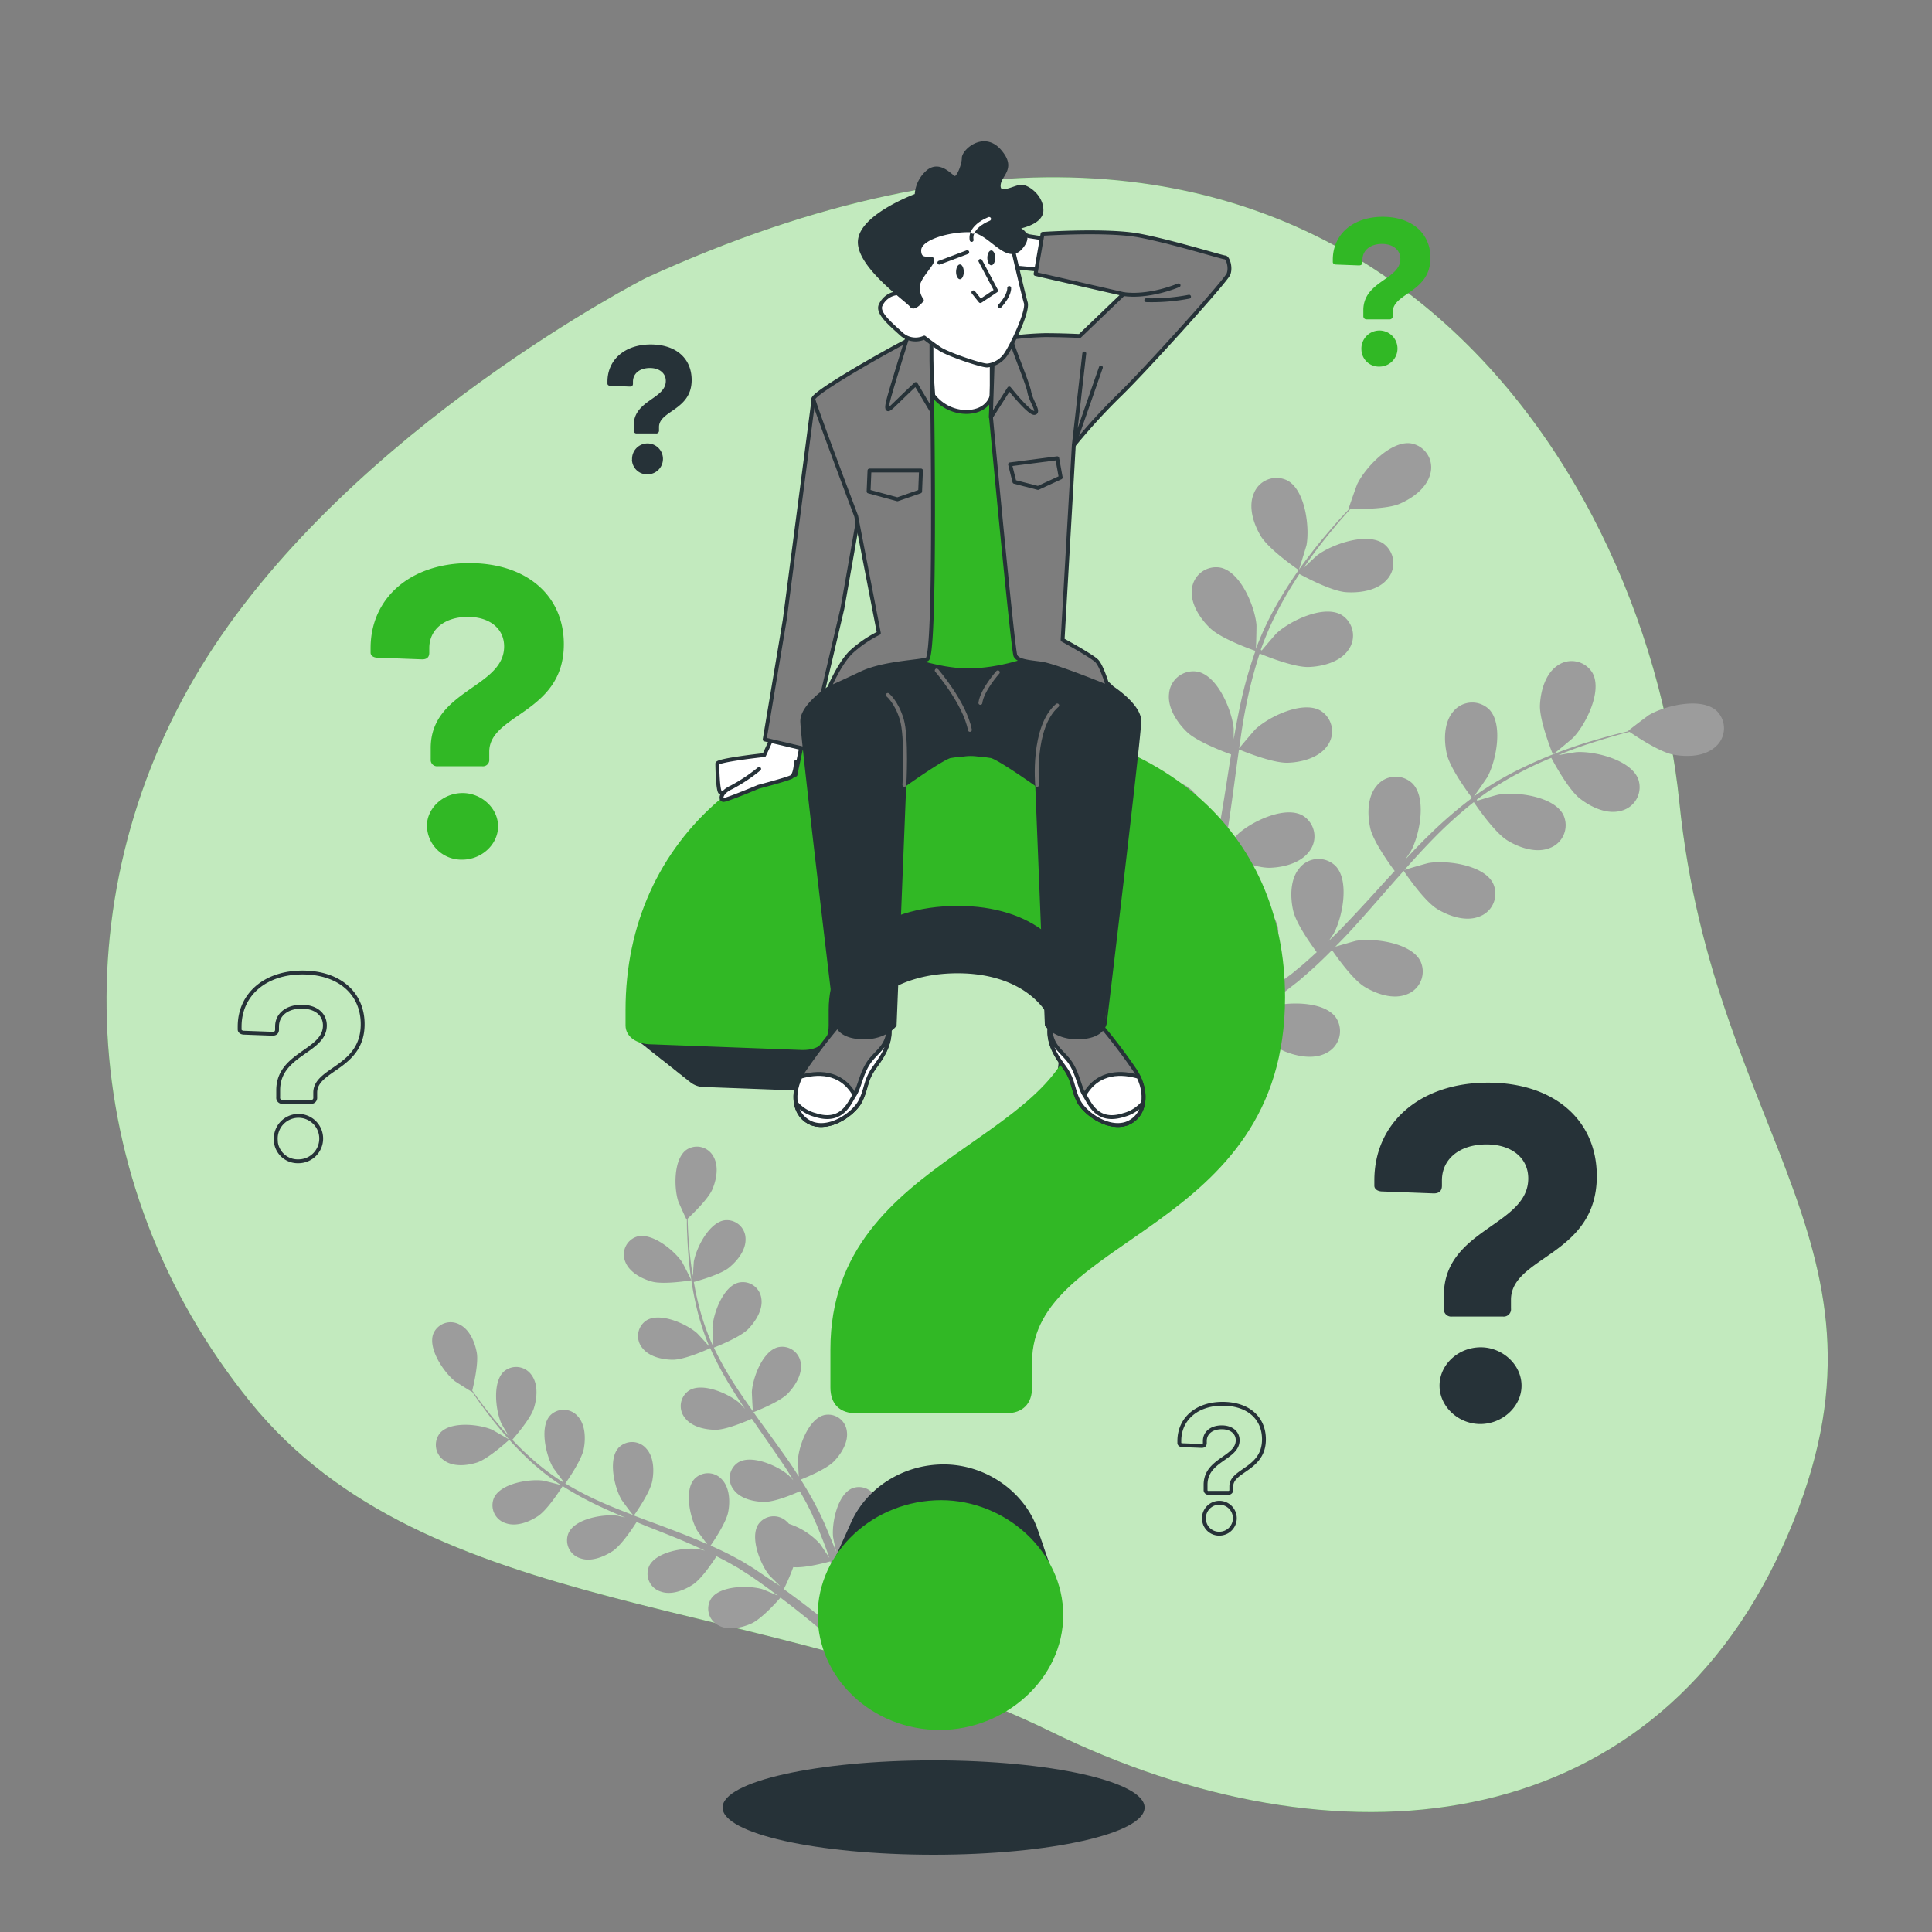 <svg xmlns="http://www.w3.org/2000/svg" viewBox="0 0 500 500"><rect x="0" y="0" width="500" height="500" fill="#808080" stroke="none"/><g id="freepik--background-simple--inject-14"><path d="M167.19,71.92S91.42,110.52,53.63,170,18.83,306,64.75,362.8s133.69,49.34,207.18,85.32,154.57,28.57,189.32-47.66S443.6,295.74,434.6,207.52,346.07-9.88,167.19,71.92Z" style="fill:#31B825"></path><path d="M167.19,71.92S91.42,110.52,53.63,170,18.83,306,64.75,362.8s133.69,49.34,207.18,85.32,154.57,28.57,189.32-47.66S443.6,295.74,434.6,207.52,346.07-9.88,167.19,71.92Z" style="fill:#fff;opacity:0.7"></path></g><g id="freepik--Plants--inject-14"><path d="M123.5,378.48c3-1,8.32-5.89,8.32-5.9s-4.28-2.49-4.57-2.61c-3.37-1.42-10.72-2.18-13.39.93A4.86,4.86,0,0,0,115,378C117.36,379.68,120.9,379.32,123.5,378.48Z" style="fill:#9c9c9c"></path><path d="M178.91,331.34c.07,0-2.2-4.43-2.38-4.7-2-3-7.74-7.73-11.68-6.61a4.86,4.86,0,0,0-3,6.57c1.07,2.68,4.22,4.34,6.86,5.07C171.81,332.53,178.9,331.35,178.91,331.34Z" style="fill:#9c9c9c"></path><path d="M139.19,392.39c2.58-1.69,6.14-7.34,6.42-7.79a85.51,85.51,0,0,0,10.06,5.46c2,.94,4.08,1.83,6.16,2.69-1-.26-1.91-.47-2-.49-3.63-.48-10.92.73-12.67,4.43a4.85,4.85,0,0,0,3,6.58c2.72,1,6-.31,8.33-1.81s5.45-6.29,6.26-7.56l2.4,1c3.85,1.53,7.69,3,11.42,4.64,1.31.56,2.58,1.17,3.86,1.76-.9-.22-1.65-.4-1.77-.41-3.63-.48-10.91.73-12.67,4.43a4.84,4.84,0,0,0,3,6.57c2.73,1,6.05-.31,8.33-1.81s5.14-5.82,6.12-7.32c1.28.65,2.57,1.3,3.79,2,.82.49,1.65.9,2.45,1.44l2.38,1.53c1.47,1,3,2.08,4.42,3.12,1,.72,1.92,1.42,2.86,2.12-1.3-.57-3.87-1.65-4.1-1.71-3.51-1-10.9-.93-13.19,2.46a4.84,4.84,0,0,0,1.94,6.95c2.54,1.37,6,.61,8.51-.53,2.73-1.25,7-6.08,7.48-6.69,1.55,1.17,3.05,2.32,4.44,3.43,4.06,3.21,7.44,6.1,10,8.36l2-1.82c-2.68-2.26-6.26-5.2-10.57-8.46-1.57-1.19-3.27-2.44-5-3.7a53.26,53.26,0,0,0,2.44-5.69c3.07.31,8.85-1.28,9.6-1.49.65,1.83,1.26,3.62,1.81,5.31,1.58,4.83,2.79,9,3.68,12.31l2.24-2c-.93-3.09-2.13-6.86-3.62-11.11-.65-1.86-1.38-3.83-2.16-5.85.69-.39,6.25-3.63,8-6.07,1.59-2.22,3-5.49,2.14-8.26a4.86,4.86,0,0,0-6.45-3.23c-3.77,1.61-5.27,8.84-4.94,12.48,0,.22.5,2.53.82,4-.32-.83-.62-1.63-1-2.47-.66-1.68-1.37-3.33-2.12-5.11-.4-.85-.79-1.7-1.2-2.56s-.89-1.73-1.34-2.61c-1.07-2-2.26-4-3.51-6,1.47-.58,6.64-2.72,8.56-4.68s3.8-5,3.36-7.83a4.84,4.84,0,0,0-5.88-4.17c-4,1-6.55,7.94-6.77,11.59,0,.22.12,2.86.22,4.31-.76-1.18-1.51-2.36-2.31-3.53-2.32-3.37-4.78-6.71-7.21-10.05-.75-1-1.48-2.05-2.21-3.08.52-.2,6.72-2.61,8.87-4.8,1.91-2,3.8-5,3.37-7.84a4.85,4.85,0,0,0-5.89-4.17c-4,1-6.55,7.94-6.77,11.59,0,.28.18,4.07.28,5-1.62-2.27-3.21-4.54-4.69-6.84a83.63,83.63,0,0,1-5.42-9.65c.24-.09,6.72-2.58,8.92-4.83,1.91-2,3.8-5,3.37-7.83a4.84,4.84,0,0,0-5.88-4.17c-4,1-6.55,7.94-6.77,11.59,0,.24.13,3.13.23,4.5l-.22.06a61.73,61.73,0,0,1-3.62-10.53c-.51-2-.89-3.91-1.22-5.78,1.25-.34,7-1.95,9.18-3.76s4.32-4.53,4.21-7.42a4.86,4.86,0,0,0-5.4-4.79c-4.05.57-7.38,7.17-8,10.78,0,.19-.16,2.22-.23,3.7-.13-.85-.29-1.72-.4-2.54-.43-3.07-.64-5.9-.81-8.41-.08-1.43-.12-2.73-.15-3.94,1.05-1,5.27-5,6.37-7.53s1.75-6,.32-8.52a4.85,4.85,0,0,0-7-1.77c-3.34,2.38-3.25,9.77-2.14,13.26.1.3,2.13,4.84,2.19,4.79l.06-.06c0,1.16,0,2.41.08,3.78.11,2.52.25,5.37.62,8.46a86.28,86.28,0,0,0,1.66,9.9,62.56,62.56,0,0,0,3.42,10.71l.06.12c-.78-.91-3.05-3.38-3.25-3.55-2.76-2.4-9.51-5.41-13-3.29a4.84,4.84,0,0,0-1.15,7.12c1.74,2.31,5.21,3.08,7.95,3.09,3.08,0,9.16-2.75,9.65-3a85.78,85.78,0,0,0,5.38,10.11c1.16,1.89,2.39,3.77,3.65,5.63-.7-.76-1.33-1.44-1.43-1.53-2.76-2.39-9.51-5.41-13-3.29a4.84,4.84,0,0,0-1.15,7.12c1.73,2.32,5.21,3.08,7.95,3.09s8-2.24,9.38-2.85c.49.71,1,1.43,1.47,2.14,2.36,3.39,4.73,6.78,7,10.16.79,1.2,1.52,2.4,2.25,3.6-.62-.68-1.15-1.24-1.24-1.32-2.76-2.4-9.51-5.41-13-3.29a4.84,4.84,0,0,0-1.14,7.12c1.73,2.31,5.21,3.08,7.94,3.09s7.5-2,9.14-2.74c.72,1.25,1.44,2.5,2.07,3.75.42.86.88,1.66,1.24,2.55s.77,1.74,1.14,2.59c.67,1.68,1.36,3.4,2,5.05.43,1.14.82,2.24,1.21,3.34-.76-1.2-2.32-3.51-2.47-3.69a18.78,18.78,0,0,0-8-5.16,5.46,5.46,0,0,0-.76-.76,4.85,4.85,0,0,0-7.16.86c-2.26,3.42.48,10.28,2.77,13.14.13.17,1.8,1.83,2.87,2.86L199.65,409c-1.47-1-3-2-4.58-3.09l-2.41-1.48c-.8-.51-1.7-.95-2.56-1.43-2-1.08-4.09-2.08-6.21-3,.9-1.29,4-5.92,4.55-8.62s.42-6.24-1.51-8.39a4.85,4.85,0,0,0-7.21-.23c-2.75,3-1.08,10.23.74,13.4.12.2,1.68,2.32,2.57,3.47-1.28-.56-2.56-1.13-3.87-1.66-3.8-1.53-7.69-3-11.56-4.41-1.19-.44-2.37-.9-3.55-1.35.33-.45,4.17-5.88,4.75-8.9.52-2.68.43-6.24-1.51-8.39a4.85,4.85,0,0,0-7.21-.23c-2.75,3-1.08,10.23.75,13.4.13.24,2.39,3.29,3,4-2.6-1-5.18-2-7.69-3.11a83.48,83.48,0,0,1-9.84-5.06c.15-.21,4.19-5.86,4.78-8.95.51-2.68.42-6.24-1.51-8.39a4.85,4.85,0,0,0-7.21-.23c-2.75,3-1.08,10.23.74,13.4.12.21,1.84,2.54,2.69,3.63l-.16.17a62.28,62.28,0,0,1-8.82-6.79c-1.53-1.37-2.91-2.76-4.22-4.15.86-1,4.74-5.47,5.59-8.2s1.1-6.16-.58-8.5a4.86,4.86,0,0,0-7.15-1c-3.06,2.72-2.19,10.06-.73,13.41.08.18,1.1,1.94,1.86,3.21-.58-.63-1.19-1.27-1.74-1.89-2-2.32-3.79-4.57-5.31-6.58-.86-1.15-1.61-2.2-2.31-3.19.35-1.4,1.67-7.05,1.17-9.8s-1.86-6-4.44-7.28a4.84,4.84,0,0,0-6.8,2.38c-1.47,3.82,2.68,9.93,5.52,12.23.25.2,4.45,2.86,4.47,2.79a.64.64,0,0,0,0-.09c.65,1,1.36,2,2.15,3.12,1.48,2,3.18,4.34,5.19,6.71a87.5,87.5,0,0,0,6.85,7.35,63.65,63.65,0,0,0,8.75,7l.12.07c-1.15-.33-4.41-1.14-4.67-1.17-3.63-.48-10.91.73-12.67,4.43a4.85,4.85,0,0,0,3,6.58C133.59,395.17,136.91,393.9,139.19,392.39Z" style="fill:#9c9c9c"></path><path d="M326.28,138.71c2.14,3.58,9.85,8.83,9.86,8.83s1.92-6.13,2-6.54c.82-4.67-.34-14.19-5-16.67a6.29,6.29,0,0,0-8.69,3.48C323,131.29,324.46,135.67,326.28,138.71Z" style="fill:#9c9c9c"></path><path d="M401.89,195.25c0,.09,5-4.06,5.27-4.36,3.27-3.45,7.55-12,5-16.69a6.29,6.29,0,0,0-9.17-1.89c-3.09,2.13-4.28,6.59-4.45,10.13C398.35,186.6,401.89,195.24,401.89,195.25Z" style="fill:#9c9c9c"></path><path d="M313.19,162.58c2.89,2.77,11.07,5.65,11.72,5.87a111.48,111.48,0,0,0-4,14.31c-.61,2.82-1.14,5.69-1.63,8.57,0-1.35,0-2.56,0-2.73-.44-4.72-4.07-13.6-9.26-14.75a6.29,6.29,0,0,0-7.47,5.65c-.44,3.73,2.14,7.57,4.7,10s9.52,5.09,11.36,5.75c-.18,1.1-.37,2.21-.54,3.31-.83,5.31-1.63,10.61-2.58,15.79-.33,1.82-.73,3.61-1.12,5.4,0-1.2,0-2.21,0-2.36-.44-4.73-4.07-13.6-9.26-14.76a6.29,6.29,0,0,0-7.46,5.66c-.44,3.72,2.13,7.56,4.69,10s8.85,4.82,11,5.62c-.45,1.82-.9,3.64-1.42,5.38-.39,1.18-.67,2.34-1.12,3.51l-1.26,3.45c-.87,2.16-1.76,4.4-2.67,6.5-.62,1.45-1.24,2.83-1.86,4.22.35-1.81,1-5.37,1-5.67.28-4.74-2-14.06-6.92-16a6.29,6.29,0,0,0-8.24,4.46c-1,3.61,1,7.8,3.12,10.61,2.38,3.1,9.71,7.06,10.63,7.55-1,2.29-2.06,4.52-3.06,6.6-2.9,6.07-5.58,11.17-7.7,15.08l2.89,2.06c2.1-4,4.78-9.41,7.66-15.81,1.06-2.33,2.15-4.84,3.24-7.43a66.24,66.24,0,0,0,7.9,1.45c.5,4,4.17,10.84,4.65,11.72-2.13,1.35-4.21,2.64-6.2,3.82-5.65,3.4-10.62,6.14-14.51,8.21l3.15,2.25c3.65-2.06,8.07-4.66,13-7.77,2.17-1.36,4.46-2.86,6.79-4.42.69.76,6.39,6.86,10,8.38,3.27,1.37,7.81,2.22,11.06.33a6.28,6.28,0,0,0,2.23-9.09c-3.12-4.31-12.7-4.12-17.22-2.65-.26.09-3.05,1.35-4.79,2.18.95-.64,1.88-1.26,2.85-1.93,1.93-1.32,3.82-2.69,5.85-4.15l2.9-2.25c1-.74,1.93-1.63,2.91-2.45,2.23-1.94,4.4-4,6.53-6.16,1.16,1.68,5.36,7.61,8.39,9.47s7.39,3.38,10.88,2a6.29,6.29,0,0,0,3.59-8.65c-2.43-4.73-11.94-6-16.62-5.23-.29.05-3.59,1-5.39,1.52,1.27-1.29,2.55-2.58,3.79-3.94,3.6-3.9,7.12-8,10.64-12,1.08-1.24,2.18-2.46,3.26-3.68.41.6,5.24,7.75,8.64,9.84,3,1.85,7.39,3.38,10.89,2a6.29,6.29,0,0,0,3.58-8.65c-2.43-4.73-11.94-6-16.62-5.23-.35.05-5.1,1.4-6.29,1.8,2.4-2.7,4.81-5.37,7.3-7.91a111,111,0,0,1,10.65-9.64c.19.28,5.2,7.77,8.68,9.91,3,1.85,7.39,3.37,10.89,2a6.29,6.29,0,0,0,3.58-8.65c-2.43-4.73-11.94-6-16.62-5.22-.31,0-3.92,1.07-5.63,1.59l-.14-.27a81.39,81.39,0,0,1,12.29-7.61c2.36-1.22,4.68-2.25,7-3.21.79,1.49,4.48,8.26,7.4,10.53s7,4.17,10.6,3.19a6.29,6.29,0,0,0,4.51-8.2c-1.9-5-11.2-7.28-15.94-7-.26,0-2.87.45-4.76.78,1-.41,2.1-.86,3.1-1.24,3.76-1.43,7.28-2.51,10.42-3.44,1.78-.52,3.41-1,4.93-1.34,1.54,1.06,7.79,5.25,11.37,5.9s8.11.49,10.87-2.05a6.29,6.29,0,0,0,.22-9.36c-4-3.53-13.29-1.29-17.38,1.11-.36.21-5.51,4.1-5.43,4.16l.09.06c-1.47.34-3.05.73-4.77,1.18-3.15.87-6.72,1.88-10.52,3.23a113.05,113.05,0,0,0-12.06,5,82.81,82.81,0,0,0-12.57,7.4l-.13.11c.92-1.25,3.4-4.83,3.56-5.13,2.24-4.19,4.11-13.59.42-17.42a6.31,6.31,0,0,0-9.35.6c-2.42,2.87-2.39,7.49-1.61,10.95.88,3.9,6.11,10.81,6.53,11.36a111.52,111.52,0,0,0-11.24,9.72c-2.07,2-4.08,4.12-6.08,6.25.77-1.11,1.44-2.11,1.52-2.26,2.24-4.18,4.11-13.59.42-17.41a6.28,6.28,0,0,0-9.34.6c-2.43,2.86-2.4,7.48-1.62,10.94s5.14,9.5,6.31,11.06l-2.28,2.47c-3.62,4-7.21,7.95-10.86,11.74-1.28,1.34-2.6,2.61-3.91,3.89.68-1,1.25-1.82,1.32-2,2.24-4.18,4.11-13.59.42-17.41a6.3,6.3,0,0,0-9.35.59c-2.42,2.87-2.39,7.49-1.61,10.95s4.71,8.91,6.1,10.78c-1.38,1.26-2.76,2.53-4.16,3.7-1,.77-1.85,1.58-2.87,2.31l-2.95,2.18c-1.92,1.33-3.9,2.7-5.81,3.95-1.33.87-2.6,1.68-3.89,2.5,1.3-1.32,3.78-3.95,4-4.19a24.48,24.48,0,0,0,4.24-11.58,7.55,7.55,0,0,0,.74-1.18,6.3,6.3,0,0,0-3.16-8.82c-5-1.87-12.87,3.57-15.82,7.29-.18.22-1.8,2.81-2.8,4.46.44-1.06.88-2.08,1.32-3.18.88-2.16,1.7-4.34,2.58-6.69.39-1.15.79-2.31,1.18-3.48s.71-2.42,1.08-3.64c.79-2.86,1.45-5.78,2.05-8.75,1.89.77,8.66,3.4,12.22,3.28s8-1.26,10.19-4.33a6.29,6.29,0,0,0-1.79-9.19c-4.63-2.61-13.26,1.58-16.74,4.8-.22.21-2.46,2.8-3.66,4.25.34-1.78.7-3.56,1-5.38.84-5.25,1.53-10.58,2.25-15.9.21-1.63.45-3.25.68-4.87.67.28,8.65,3.58,12.64,3.44,3.54-.12,8-1.26,10.18-4.33a6.29,6.29,0,0,0-1.78-9.19c-4.64-2.6-13.27,1.58-16.75,4.81-.26.24-3.48,4-4.25,5,.51-3.57,1-7.13,1.72-10.62A112,112,0,0,1,326,169.14c.31.13,8.62,3.62,12.71,3.48,3.54-.13,8-1.26,10.18-4.33a6.3,6.3,0,0,0-1.78-9.2c-4.64-2.6-13.26,1.58-16.75,4.81-.23.21-2.68,3.06-3.82,4.44l-.26-.15a80.67,80.67,0,0,1,6-13.12c1.3-2.32,2.66-4.47,4-6.53,1.48.81,8.29,4.42,12,4.71,3.54.26,8.11-.38,10.6-3.19a6.29,6.29,0,0,0-.77-9.33c-4.32-3.1-13.35.11-17.17,2.94-.2.15-2.14,1.94-3.53,3.27.63-.92,1.27-1.88,1.9-2.75,2.34-3.26,4.69-6.11,6.78-8.62,1.21-1.41,2.33-2.67,3.38-3.83,1.87,0,9.4.08,12.74-1.35s7-4.07,7.94-7.71a6.29,6.29,0,0,0-5-7.93c-5.26-.76-11.8,6.26-13.89,10.52-.18.37-2.33,6.46-2.24,6.46h.12c-1,1.1-2.15,2.29-3.33,3.62-2.15,2.46-4.57,5.27-7,8.49a112.39,112.39,0,0,0-7.33,10.79,82.25,82.25,0,0,0-6.39,13.11l-.06.17c.09-1.56.17-5.91.14-6.25-.44-4.73-4.07-13.6-9.26-14.75a6.29,6.29,0,0,0-7.46,5.65C308.06,156.29,310.63,160.13,313.19,162.58Z" style="fill:#9c9c9c"></path></g><g id="freepik--question-marks-2--inject-14"><path d="M373.67,338.61v-3.35c0-17.25,21.84-18,21.84-30.28,0-5.33-4.34-8.81-10.8-8.81-7.07,0-11.54,3.85-11.54,9.31v1.37c0,1.36-.74,2-2.11,2l-13.27-.5c-1.24,0-2.11-.62-2.11-1.48v-1.37c0-15,11.91-25.31,29.41-25.31,17.12,0,28.16,9.68,28.16,24.19,0,20.6-22.21,20.73-22.21,32v2.23a1.9,1.9,0,0,1-2.11,2.11H375.78A1.9,1.9,0,0,1,373.67,338.61Zm-1.12,20c0-5.46,4.84-9.93,10.67-9.93,5.59,0,10.55,4.47,10.55,9.93s-5,9.93-10.67,9.93S372.55,364.05,372.55,358.59Z" style="fill:#263238"></path><path d="M111.47,196.51V193.6c0-15,19-15.63,19-26.3,0-4.64-3.77-7.65-9.37-7.65-6.15,0-10,3.34-10,8.08v1.19c0,1.18-.64,1.72-1.83,1.72l-11.53-.43c-1.08,0-1.83-.54-1.83-1.29v-1.19c0-13,10.34-22,25.54-22,14.87,0,24.47,8.41,24.47,21,0,17.89-19.3,18-19.3,27.81v1.94a1.65,1.65,0,0,1-1.83,1.83H113.3A1.65,1.65,0,0,1,111.47,196.51Zm-1,17.35c0-4.74,4.2-8.62,9.26-8.62,4.85,0,9.17,3.88,9.17,8.62s-4.32,8.62-9.27,8.62A8.91,8.91,0,0,1,110.5,213.86Z" style="fill:#31B825"></path><path d="M352.83,81.76V80.29c0-7.57,9.58-7.9,9.58-13.29,0-2.34-1.91-3.87-4.74-3.87-3.1,0-5.06,1.69-5.06,4.09v.6c0,.6-.33.87-.93.87l-5.82-.22c-.55,0-.93-.27-.93-.65v-.6c0-6.59,5.23-11.11,12.91-11.11,7.51,0,12.36,4.25,12.36,10.62,0,9-9.75,9.09-9.75,14v1a.83.83,0,0,1-.93.92h-5.77A.82.82,0,0,1,352.83,81.76Zm-.49,8.77A4.67,4.67,0,1,1,357,94.88,4.5,4.5,0,0,1,352.34,90.53Z" style="fill:#31B825"></path><path d="M72,284v-1.85c0-9.54,12.08-9.95,12.08-16.75,0-2.95-2.4-4.87-6-4.87-3.91,0-6.38,2.13-6.38,5.15v.75c0,.76-.41,1.1-1.17,1.1l-7.34-.27c-.69,0-1.17-.35-1.17-.83v-.75c0-8.3,6.59-14,16.27-14,9.47,0,15.57,5.35,15.57,13.38,0,11.39-12.28,11.46-12.28,17.71V284a1.05,1.05,0,0,1-1.17,1.17H73.15A1.05,1.05,0,0,1,72,284Zm-.62,11.05a5.88,5.88,0,1,1,5.84,5.49A5.68,5.68,0,0,1,71.36,295.05Z" style="fill:none;stroke:#263238;stroke-miterlimit:10"></path><path d="M164,111.38v-1.27c0-6.56,8.31-6.85,8.31-11.52,0-2-1.65-3.35-4.11-3.35-2.69,0-4.39,1.46-4.39,3.54v.52c0,.52-.28.75-.8.75l-5-.19c-.47,0-.8-.23-.8-.56v-.52c0-5.71,4.53-9.63,11.18-9.63S179,92.83,179,98.35c0,7.84-8.45,7.89-8.45,12.18v.85a.72.72,0,0,1-.8.8h-5A.72.72,0,0,1,164,111.38Zm-.42,7.6a4,4,0,1,1,4,3.78A3.9,3.9,0,0,1,163.55,119Z" style="fill:#263238"></path><path d="M312,385.53v-1.27c0-6.56,8.31-6.84,8.31-11.52,0-2-1.65-3.35-4.11-3.35-2.69,0-4.39,1.46-4.39,3.54v.52c0,.52-.28.76-.8.76l-5-.19c-.47,0-.8-.24-.8-.57v-.52c0-5.71,4.53-9.63,11.18-9.63s10.72,3.68,10.72,9.21c0,7.83-8.45,7.88-8.45,12.17v.85a.73.73,0,0,1-.8.81h-5A.73.73,0,0,1,312,385.53Zm-.42,7.6a4,4,0,1,1,4,3.78A3.9,3.9,0,0,1,311.59,393.13Z" style="fill:none;stroke:#263238;stroke-miterlimit:10"></path></g><g id="freepik--question-mark-1--inject-14"><path d="M272.85,408.29c-.07-.21-.14-.42-.22-.63s-.14-.43-.22-.64-.14-.42-.22-.63-.14-.43-.22-.64-.14-.42-.22-.63-.14-.43-.22-.64l-.22-.63c-.07-.22-.15-.43-.22-.64l-.22-.63c-.07-.22-.15-.43-.22-.64l-.22-.63c-.07-.22-.15-.43-.22-.64L270,400c-.07-.22-.15-.43-.22-.64l-.23-.63c-.07-.22-.14-.43-.22-.64s-.14-.42-.22-.63-.14-.43-.22-.64-.14-.42-.22-.63c-3.26-9.92-13.34-17.2-24.43-17.2-10.75,0-20.1,6.26-24,15.08-.1.2-.19.41-.28.61l-.27.62c-.1.2-.19.4-.28.61s-.19.41-.28.61l-.27.61c-.1.21-.19.41-.28.62s-.19.4-.28.61-.19.4-.28.61l-.27.61c-.1.2-.19.41-.28.61s-.19.41-.28.61l-.27.62c-.1.2-.19.4-.28.61s-.19.41-.28.61l-.27.61c-.1.21-.19.41-.28.62s-.19.4-.28.61l-.27.61c-.1.2-.19.41-.28.61s-.19.41-.28.62A27.21,27.21,0,0,0,212.12,418c0,16.1,13.9,29.26,31.09,29.26,16.82,0,31.45-13.16,31.45-29.26a26.42,26.42,0,0,0-1.59-9C273,408.71,272.93,408.5,272.85,408.29Z" style="fill:#263238"></path><path d="M249.06,186.8c-51.57,0-86.68,30.35-86.68,74.61v4a3.84,3.84,0,0,0,1.9,3.26,4.91,4.91,0,0,0,.7.56,4.38,4.38,0,0,0,.71.56,4.38,4.38,0,0,0,.71.56,4,4,0,0,0,.71.56,4.3,4.3,0,0,0,.7.56,4.43,4.43,0,0,0,.71.57,5,5,0,0,0,.71.56,4.5,4.5,0,0,0,.71.56,4.41,4.41,0,0,0,.7.56,4.65,4.65,0,0,0,.77.6,5.63,5.63,0,0,0,.65.51,5,5,0,0,0,.71.56,4.91,4.91,0,0,0,.7.56,5,5,0,0,0,.71.56,4.5,4.5,0,0,0,.71.56,4.41,4.41,0,0,0,.7.56,4.5,4.5,0,0,0,.71.56,4.41,4.41,0,0,0,.7.56,5,5,0,0,0,.71.56,4.41,4.41,0,0,0,.7.56,5.89,5.89,0,0,0,4.2,1.46l32.16,1.2c3.31,0,5.11-1.5,5.11-4.81v-3.3c0-13.23,10.82-22.54,28-22.54,15.63,0,26.15,8.41,26.15,21.34a23.1,23.1,0,0,1-.42,4.39c-16.14,21.16-58.15,30.49-58.15,71.56v9.88c0,4,2.19,6.21,6.22,6.21H260.4c4,0,6.22-2.19,6.22-6.21v-6.59c0-33.28,65.47-33.65,65.47-94.36C332.09,215.32,299.53,186.8,249.06,186.8Z" style="fill:#263238"></path><path d="M215.41,359.07v-9.88c0-50.84,64.37-53,64.37-89.24,0-15.73-12.8-26-31.82-26-20.85,0-34,11.34-34,27.43v4c0,4-2.2,5.86-6.22,5.86l-39.14-1.47c-3.65,0-6.21-1.83-6.21-4.39v-4c0-44.26,35.11-74.61,86.68-74.61,50.47,0,83,28.52,83,71.32,0,60.71-65.47,61.08-65.47,94.36v6.59c0,4-2.2,6.21-6.22,6.21H221.63C217.6,365.28,215.41,363.09,215.41,359.07ZM212.12,418c0-16.09,14.26-29.26,31.45-29.26,16.46,0,31.09,13.17,31.09,29.26S260,447.21,243.21,447.21C226,447.21,212.12,434.05,212.12,418Z" style="fill:#31B825;stroke:#31B825;stroke-miterlimit:10"></path><ellipse cx="241.61" cy="467.79" rx="54.61" ry="12.21" style="fill:#263238"></ellipse></g><g id="freepik--Character--inject-14"><path d="M199.87,190.85l-2.09,4.56s-12.14,1.31-12.14,2.22.13,7.18.79,7.44a2.15,2.15,0,0,0,1.56,0l17.88-4.57,1.7-8.09Z" style="fill:#fff;stroke:#263238;stroke-linecap:round;stroke-linejoin:round"></path><path d="M196.47,199a43.45,43.45,0,0,1-7.15,4.76c-2.89,1.3-3,3.27-2.08,3.27s9.08-3.42,9.08-3.42,7.41-1.94,8.48-2.53,1.19-3.87,1.19-3.87" style="fill:#fff;stroke:#263238;stroke-linecap:round;stroke-linejoin:round"></path><polygon points="210.55 103.23 203.09 160.41 197.9 191.37 209.42 194.09 218.01 157.47 222.08 134.42 210.55 103.23" style="fill:#7d7d7d;stroke:#263238;stroke-linecap:round;stroke-linejoin:round"></polygon><polygon points="270.75 61.83 266.2 61.11 256.88 57.58 256.54 68.65 270.99 69.98 270.75 61.83" style="fill:#fff;stroke:#263238;stroke-linecap:round;stroke-linejoin:round"></polygon><path d="M217.56,264.6A140.28,140.28,0,0,0,208.07,277c-3.85,5.88-2.49,12.2,2.26,13.79s10.84-2.72,12.43-6.11,1.13-5.19,3.61-8.58,4.52-6.78,3.62-11.3S220,261.44,217.56,264.6Z" style="fill:#7d7d7d;stroke:#263238;stroke-linecap:round;stroke-linejoin:round"></path><path d="M222.3,285.53c-.32-.68-.69-1.4-1.13-2.17-3.63-6.39-10-5.88-14-4.69-2.63,5.37-1.13,10.71,3.18,12.15S220.22,288.74,222.3,285.53Z" style="fill:#fff;stroke:#263238;stroke-linecap:round;stroke-linejoin:round"></path><path d="M221.17,283.36c-1.35,2-3.16,7.46-10.17,5.2a9.66,9.66,0,0,1-5-3.15,6.59,6.59,0,0,0,4.37,5.41c4.74,1.58,10.84-2.72,12.43-6.11s1.13-5.19,3.61-8.58,4.52-6.78,3.62-11.3c0,5.42-2,6.32-4.52,9.26S222.53,281.32,221.17,283.36Z" style="fill:#fff;stroke:#263238;stroke-linecap:round;stroke-linejoin:round"></path><path d="M284.25,264.6A140.28,140.28,0,0,1,293.74,277c3.85,5.88,2.49,12.2-2.26,13.79s-10.84-2.72-12.43-6.11-1.13-5.19-3.61-8.58-4.52-6.78-3.62-11.3S281.77,261.44,284.25,264.6Z" style="fill:#7d7d7d;stroke:#263238;stroke-linecap:round;stroke-linejoin:round"></path><path d="M279.52,285.53c.31-.68.68-1.4,1.12-2.17,3.63-6.39,10-5.88,14-4.69,2.63,5.37,1.13,10.71-3.18,12.15S281.59,288.74,279.52,285.53Z" style="fill:#fff;stroke:#263238;stroke-linecap:round;stroke-linejoin:round"></path><path d="M280.64,283.36c1.35,2,3.16,7.46,10.17,5.2a9.66,9.66,0,0,0,5-3.15,6.59,6.59,0,0,1-4.37,5.41c-4.74,1.58-10.84-2.72-12.43-6.11s-1.13-5.19-3.61-8.58-4.52-6.78-3.62-11.3c0,5.42,2,6.32,4.52,9.26S279.28,281.32,280.64,283.36Z" style="fill:#fff;stroke:#263238;stroke-linecap:round;stroke-linejoin:round"></path><path d="M294.85,186.63c0-4.07-7-8.59-7-8.59-10.55-10.73-29.59-9.31-36.62-8.35-7-1-26.06-2.38-36.61,8.35,0,0-7,4.52-7,8.59s8.82,77.52,8.82,77.52-.23,3.84,6.1,4.29,9-3.16,9-3.16l2.49-62.15s10.17-7.24,12-7.46c.66-.09,1.52-.23,2.48-.35v.12a13.3,13.3,0,0,1,5.43,0v-.12c1,.12,1.81.26,2.48.35,1.81.22,12,7.46,12,7.46l2.49,62.15s2.71,3.61,9,3.16,6.1-4.29,6.1-4.29S294.85,190.7,294.85,186.63Z" style="fill:#263238;stroke:#263238;stroke-linecap:round;stroke-linejoin:round"></path><path d="M268.41,203.13s-1.36-14.92,5.2-20.57" style="fill:none;stroke:#707070;stroke-linecap:round;stroke-linejoin:round"></path><path d="M234.06,203.13s.68-12.43-.68-16.95-3.62-6.33-3.62-6.33" style="fill:none;stroke:#707070;stroke-linecap:round;stroke-linejoin:round"></path><path d="M242.42,173.52s7.23,8.36,8.59,15.37" style="fill:none;stroke:#707070;stroke-linecap:round;stroke-linejoin:round"></path><path d="M258.24,174s-4.07,4.52-4.52,7.91" style="fill:none;stroke:#707070;stroke-linecap:round;stroke-linejoin:round"></path><path d="M248.07,86.06s-6.55-.91-8.81,1.35S229.31,98,229.31,98l4.07,71.87s9.27,3.62,17.18,3.62,16.95-2.94,19-4.52.23-78.65.23-78.65S253,85.38,248.07,86.06Z" style="fill:#31B825;stroke:#263238;stroke-linecap:round;stroke-linejoin:round"></path><path d="M260.05,87.64a82.4,82.4,0,0,1,10.39-.91c4.52,0,9,.23,9,.23l11.3-10.85L268,70.91l1.81-10.39s16.72-1.13,25.08.45,21.47,5.65,22.15,5.65,1.58,2.49.9,4.29S296,96.23,289.65,102.33a155.92,155.92,0,0,0-11.75,12.88L275,165.61s7.46,4.07,8.82,5.42,2.94,6.78,2.94,6.78-13.79-5.65-17.41-6.1-5.87-.68-6.55-2-6.33-61.7-6.33-61.7l.23-19.21S256.66,87.64,260.05,87.64Z" style="fill:#7d7d7d;stroke:#263238;stroke-linecap:round;stroke-linejoin:round"></path><polygon points="273.61 118.6 261.4 120.18 262.53 124.7 268.64 126.28 274.51 123.57 273.61 118.6" style="fill:none;stroke:#263238;stroke-linecap:round;stroke-linejoin:round"></polygon><polyline points="280.61 91.48 277.9 115.21 284.91 95.1" style="fill:none;stroke:#263238;stroke-linecap:round;stroke-linejoin:round"></polyline><path d="M290.78,76.11s5.65,1.13,14.24-2.26" style="fill:none;stroke:#263238;stroke-linecap:round;stroke-linejoin:round"></path><path d="M296.66,77.69a51.07,51.07,0,0,0,11.07-.9" style="fill:none;stroke:#263238;stroke-linecap:round;stroke-linejoin:round"></path><path d="M240.39,85.83l1.13,16.5a10.87,10.87,0,0,0,8.81,4.29c5.65-.22,6.33-4.29,6.33-4.29V88.77Z" style="fill:#fff;stroke:#263238;stroke-linecap:round;stroke-linejoin:round"></path><path d="M256.88,94.42,256.43,108l4.75-7.46s5.2,6.55,6.55,6.33-.9-2.94-1.35-5.42-4.3-11.31-4.75-13.79-4.75-2.94-5-1.81a11.54,11.54,0,0,0,0,2.94Z" style="fill:#7d7d7d;stroke:#263238;stroke-linecap:round;stroke-linejoin:round"></path><path d="M241.29,106.62s.9,63.28-1.36,64-11.3.91-17,3.62-8.36,3.84-8.36,3.84,2.71-6.55,5.88-9.49a31.21,31.21,0,0,1,7-4.75l-5.87-30.28s-10.85-28.71-11.08-30.29,20.57-13.33,24.86-15.37,5.43-.22,5.43-.22Z" style="fill:#7d7d7d;stroke:#263238;stroke-linecap:round;stroke-linejoin:round"></path><path d="M235.64,84.7s-5.42,17.18-5.88,19.44,0,2.26,1.59.67S237,99.39,237,99.39l4.29,7.23-.23-13.33V85.6S240.84,82.44,235.64,84.7Z" style="fill:#7d7d7d;stroke:#263238;stroke-linecap:round;stroke-linejoin:round"></path><polygon points="225.02 121.77 238.35 121.77 238.13 127.19 232.25 129.22 224.79 127.19 225.02 121.77" style="fill:none;stroke:#263238;stroke-linecap:round;stroke-linejoin:round"></polygon><path d="M261.63,62.33s3.16,13.78,3.84,16-3.61,11.08-5,13.11a6.58,6.58,0,0,1-5,3.16c-1.58,0-10.17-2.93-12.21-4.29s-4.06-2.94-4.06-2.94a5.43,5.43,0,0,1-5.88-.9c-2.71-2.49-6.33-5.43-5.43-7.46a5.31,5.31,0,0,1,5.2-3.16c2.49,0,1.59-.23,1.59-.23s-4.52-6.55-4.52-11.75,9.71-9,15.36-9a30.18,30.18,0,0,1,11.3,2.71Z" style="fill:#fff;stroke:#263238;stroke-linecap:round;stroke-linejoin:round"></path><polyline points="253.72 67.52 257.79 75.21 253.72 77.92 251.91 75.66" style="fill:none;stroke:#263238;stroke-linecap:round;stroke-linejoin:round"></polyline><path d="M261.18,74.53s.22,1.81-2.49,4.75" style="fill:none;stroke:#263238;stroke-linecap:round;stroke-linejoin:round"></path><path d="M249.43,70.35c0,1.06-.46,1.92-1,1.92s-1-.86-1-1.92.46-1.92,1-1.92S249.43,69.29,249.43,70.35Z" style="fill:#263238"></path><ellipse cx="256.54" cy="66.73" rx="1.02" ry="1.92" style="fill:#263238"></ellipse><path d="M237.22,50.57S223,55.77,222.53,62.33s12.66,15.59,13.34,16.72,2.71-1.36,2.71-1.36a5.25,5.25,0,0,1-.91-4.29c.68-2.26,3.62-5,3.62-6.1s-3.39.9-3.39-2.49,8.36-5.42,13.33-5.2,9.27,8.59,12.89,4.52-1.59-5.19-1.59-5.19,7-.91,7-4.52-3.62-6.11-5.2-6.11-5.87,2.72-5.87-.22,4.29-4.3.22-9-9.26,0-9.26,1.81-1.36,5.19-2.26,5.19-3.62-4.06-6.78-1.8A8.38,8.38,0,0,0,237.22,50.57Z" style="fill:#263238;stroke:#263238;stroke-linecap:round;stroke-linejoin:round"></path><line x1="243.1" y1="67.98" x2="250.33" y2="65.26" style="fill:none;stroke:#263238;stroke-linecap:round;stroke-linejoin:round"></line><path d="M251.46,62.1a3.11,3.11,0,0,1,.32-2.08" style="fill:none;stroke:#263238;stroke-linecap:round;stroke-linejoin:round"></path><path d="M251.78,60c.51-1,1.66-2.29,4.2-3.34" style="fill:none;stroke:#fff;stroke-linecap:round;stroke-linejoin:round"></path></g></svg>